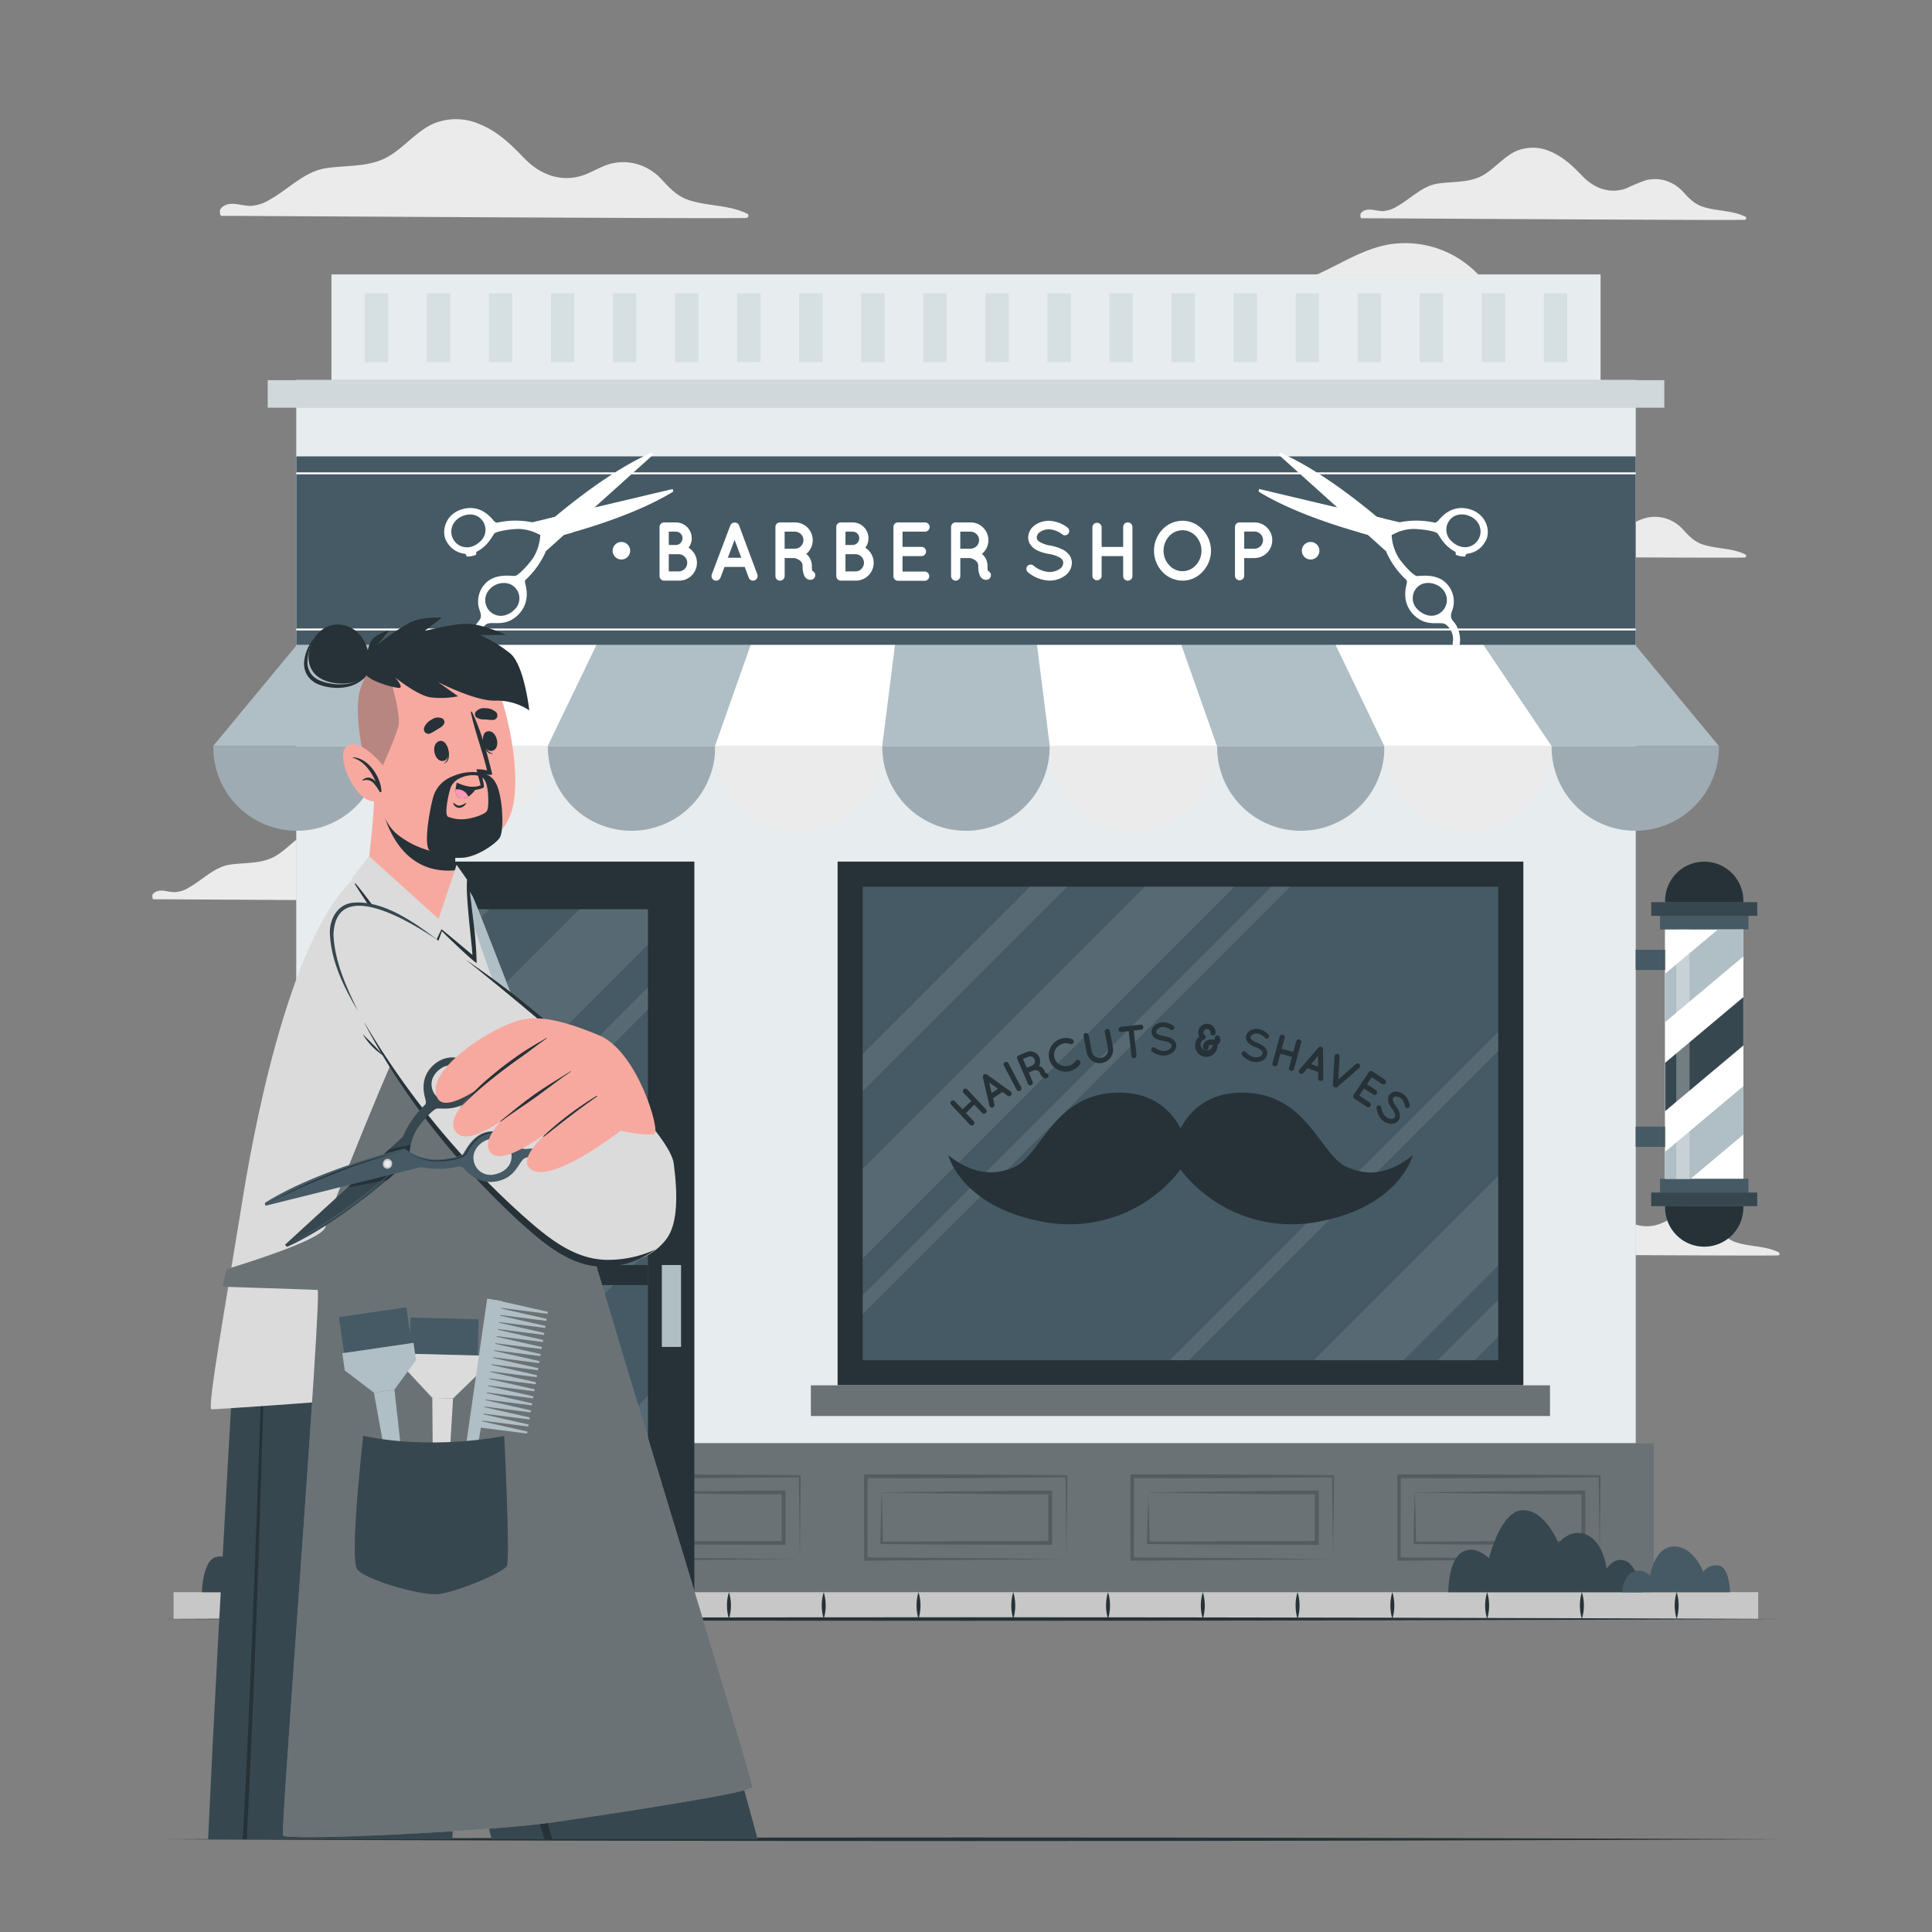 <svg xmlns="http://www.w3.org/2000/svg" viewBox="0 0 500 500"><rect x="0" y="0" width="500" height="500" fill="#808080" stroke="none"/><g id="freepik--background-complete--inject-55"><path d="M57.33,55.86c7.19,0,128.17.79,135.77.55.55,0,.84-.82.3-1.09-4.79-2.37-10.23-1.89-15.21-3.57-2.93-1-4.73-2.91-6.76-5.1a14,14,0,0,0-6.3-4.11,13.27,13.27,0,0,0-6.85-.22c-2.46.59-4.59,2-6.93,2.88-5.81,2.19-11.46.11-15.61-4.19-3.42-3.55-6.79-6.89-11.44-8.8A15.21,15.21,0,0,0,112.18,32c-4.44,2-7.48,6.05-11.65,8.49-4.94,2.88-10.85,2.2-16.31,3.07s-9.65,5.47-14.43,8.12a10.26,10.26,0,0,1-5.22,1.61,31.19,31.19,0,0,1-3.18-.45c-1.64-.2-3.21-.15-4.32,1.22C56.8,54.44,56.86,55.86,57.33,55.86Z" style="fill:#ebebeb"></path><path d="M361,324.49c5.25,0,93.58.59,99.13.41a.43.43,0,0,0,.21-.8c-3.5-1.73-7.47-1.38-11.1-2.61-2.14-.72-3.46-2.12-4.94-3.72a10.2,10.2,0,0,0-4.6-3,9.64,9.64,0,0,0-5-.16c-1.79.43-3.35,1.46-5.06,2.1-4.24,1.6-8.37.08-11.39-3.06-2.5-2.59-5-5-8.36-6.42a11.05,11.05,0,0,0-8.84-.12c-3.24,1.46-5.47,4.42-8.51,6.19-3.61,2.11-7.92,1.61-11.91,2.25s-7,4-10.53,5.92a7.45,7.45,0,0,1-3.81,1.18,22.33,22.33,0,0,1-2.32-.33c-1.21-.14-2.35-.11-3.16.89C360.62,323.46,360.66,324.49,361,324.49Z" style="fill:#ebebeb"></path><path d="M39.74,232.73c5.25,0,93.58.58,99.13.41.4,0,.61-.6.22-.8-3.5-1.73-7.47-1.39-11.11-2.61-2.14-.72-3.45-2.12-4.94-3.72a10.24,10.24,0,0,0-4.59-3,9.79,9.79,0,0,0-5-.15,42.82,42.82,0,0,0-5.06,2.1c-4.24,1.6-8.36.08-11.39-3.06-2.5-2.59-5-5-8.35-6.43a11.12,11.12,0,0,0-8.85-.12c-3.24,1.47-5.47,4.42-8.51,6.2-3.61,2.11-7.92,1.61-11.9,2.24s-7.05,4-10.54,5.93A7.55,7.55,0,0,1,45,230.89a22.72,22.72,0,0,1-2.32-.33c-1.2-.15-2.35-.12-3.16.89C39.36,231.69,39.4,232.73,39.74,232.73Z" style="fill:#ebebeb"></path><path d="M352.38,56.48c5.25,0,93.57.58,99.13.41.4,0,.61-.6.21-.8-3.5-1.73-7.47-1.39-11.1-2.61-2.14-.72-3.46-2.12-4.94-3.72a10.22,10.22,0,0,0-4.6-3,9.74,9.74,0,0,0-5-.15A42.82,42.82,0,0,0,421,48.7c-4.24,1.6-8.37.08-11.4-3.06-2.49-2.59-4.95-5-8.35-6.43a11.12,11.12,0,0,0-8.85-.12c-3.24,1.47-5.46,4.42-8.5,6.2C380.31,47.4,376,46.9,372,47.53s-7,4-10.54,5.93a7.49,7.49,0,0,1-3.81,1.18,23.13,23.13,0,0,1-2.32-.33c-1.2-.15-2.34-.12-3.15.89C352,55.44,352,56.48,352.38,56.48Z" style="fill:#ebebeb"></path><path d="M352.38,143.89c5.25,0,93.58.58,99.13.4a.43.43,0,0,0,.21-.79c-3.5-1.73-7.47-1.39-11.1-2.61-2.14-.72-3.46-2.12-4.94-3.73a10.28,10.28,0,0,0-4.6-3,9.74,9.74,0,0,0-5-.15c-1.79.42-3.35,1.45-5.06,2.1-4.24,1.6-8.37.08-11.4-3.06-2.49-2.59-4.95-5-8.35-6.43a11.08,11.08,0,0,0-8.85-.12c-3.24,1.47-5.46,4.42-8.5,6.2-3.61,2.1-7.92,1.61-11.91,2.24s-7,4-10.54,5.93a7.49,7.49,0,0,1-3.81,1.18c-.78,0-1.54-.24-2.32-.33-1.2-.15-2.34-.12-3.15.89C352,142.85,352,143.89,352.38,143.89Z" style="fill:#ebebeb"></path><path d="M274.66,84.55c.1.29,139.22,0,137.46,0-.8,0,1.22-1.2.43-1.59-4.52-2.25-9.48-2.31-14.41-2.76a22.21,22.21,0,0,1-8.42-2c-2.62-1.38-4.26-3.76-6.12-6a26.12,26.12,0,0,0-23.75-9c-9.9,1.55-17.69,9.08-27.6,10.47-5.95.83-11.58-1.47-17.4-2.28a21.24,21.24,0,0,0-13.06,2.38c-3.14,1.56-6,2.87-9.59,3.11-2.72.2-5.46-.12-8.19-.14A18.36,18.36,0,0,0,272,81.55C271.52,81.94,270.12,84.55,274.66,84.55Z" style="fill:#ebebeb"></path></g><g id="freepik--Line--inject-55"><path d="M40.16,476c134.44-.61,285.24-.62,419.68,0-134.44.62-285.24.61-419.68,0Z" style="fill:#263238"></path></g><g id="freepik--Floor--inject-55"><rect x="44.92" y="412.05" width="410.1" height="6.9" style="fill:#c7c7c7"></rect><path d="M66,412.05a11.84,11.84,0,0,1,0,6.9,11.76,11.76,0,0,1,0-6.9Z" style="fill:#263238"></path><path d="M90.54,412.05a11.76,11.76,0,0,1,0,6.9,11.84,11.84,0,0,1,0-6.9Z" style="fill:#263238"></path><path d="M115.07,412.05a11.76,11.76,0,0,1,0,6.9,11.84,11.84,0,0,1,0-6.9Z" style="fill:#263238"></path><path d="M139.6,412.05a11.84,11.84,0,0,1,0,6.9,11.76,11.76,0,0,1,0-6.9Z" style="fill:#263238"></path><path d="M164.12,412.05a11.76,11.76,0,0,1,0,6.9,11.92,11.92,0,0,1,0-6.9Z" style="fill:#263238"></path><path d="M188.65,412.05a11.76,11.76,0,0,1,0,6.9,11.84,11.84,0,0,1,0-6.9Z" style="fill:#263238"></path><path d="M213.18,412.05a11.84,11.84,0,0,1,0,6.9,11.76,11.76,0,0,1,0-6.9Z" style="fill:#263238"></path><path d="M237.71,412.05a11.84,11.84,0,0,1,0,6.9,11.76,11.76,0,0,1,0-6.9Z" style="fill:#263238"></path><path d="M262.23,412.05a11.76,11.76,0,0,1,0,6.9,11.84,11.84,0,0,1,0-6.9Z" style="fill:#263238"></path><path d="M286.76,412.05a11.84,11.84,0,0,1,0,6.9,11.76,11.76,0,0,1,0-6.9Z" style="fill:#263238"></path><path d="M311.29,412.05a11.84,11.84,0,0,1,0,6.9,11.76,11.76,0,0,1,0-6.9Z" style="fill:#263238"></path><path d="M335.81,412.05a11.76,11.76,0,0,1,0,6.9,11.84,11.84,0,0,1,0-6.9Z" style="fill:#263238"></path><path d="M360.34,412.05a11.84,11.84,0,0,1,0,6.9,11.84,11.84,0,0,1,0-6.9Z" style="fill:#263238"></path><path d="M384.87,412.05a11.84,11.84,0,0,1,0,6.9,11.76,11.76,0,0,1,0-6.9Z" style="fill:#263238"></path><path d="M409.39,412.05a11.76,11.76,0,0,1,0,6.9,11.84,11.84,0,0,1,0-6.9Z" style="fill:#263238"></path><path d="M433.92,412.05a11.84,11.84,0,0,1,0,6.9,11.84,11.84,0,0,1,0-6.9Z" style="fill:#263238"></path><path d="M40.16,419c134.44-.61,285.24-.61,419.68,0-134.44.62-285.24.61-419.68,0Z" style="fill:#263238"></path></g><g id="freepik--Barbershop--inject-55"><rect x="76.69" y="98.34" width="346.62" height="313.72" style="fill:#B0BEC5"></rect><rect x="76.69" y="98.34" width="346.62" height="313.72" style="fill:#fff;opacity:0.7"></rect><rect x="71.96" y="373.48" width="356.08" height="38.58" style="fill:#B0BEC5"></rect><rect x="71.96" y="373.48" width="356.08" height="38.58" style="opacity:0.4"></rect><path d="M414,403.47c-12.95.14-39,.37-51.95.43h-.42v-.43l0-21.41v-.48H362q26-.07,51.95.22h.26v.26L414,403.47Zm0,0-.26-21.41.26.26c-17.32.17-34.63.27-51.95.21l.48-.47-.05,21.41-.43-.42c12.95.06,39,.29,51.95.42Z" style="opacity:0.2"></path><path d="M366.18,386.23c12.39-.17,31.36-.48,43.61-.47h.47v.47l0,13.07v.5h-.5l-21.8-.06c-5.43,0-16.38-.07-21.81-.13h-.32v-.31c0-3.83.24-9.2.31-13.07Zm0,0c.14,3.83.24,9.32.32,13.07l-.32-.32c5.44-.05,16.37-.11,21.81-.13l21.8-.05-.5.5,0-13.07.47.48-10.82,0c-6.91-.05-25.64-.32-32.79-.43Z" style="opacity:0.2"></path><path d="M345,403.47c-13,.14-39,.37-52,.43h-.43v-.43l0-21.41v-.48H293q26-.07,52,.22h.26v.26L345,403.47Zm0,0-.26-21.41.26.26c-17.32.17-34.63.27-52,.21l.48-.47-.05,21.41-.43-.42c12.94.06,39,.29,52,.42Z" style="opacity:0.2"></path><path d="M297.19,386.23c12.39-.17,31.35-.48,43.61-.47h.47v.47l0,13.07v.5h-.5L319,399.74c-5.43,0-16.37-.07-21.8-.13h-.32v-.31c0-3.83.25-9.2.32-13.07Zm0,0c.14,3.83.24,9.32.32,13.07l-.32-.32c5.44-.05,16.37-.11,21.8-.13l21.81-.05-.5.5,0-13.07.47.48-10.82,0c-6.91-.05-25.64-.32-32.79-.43Z" style="opacity:0.2"></path><path d="M276,403.47c-12.94.14-39,.37-51.94.43h-.43v-.43l0-21.41v-.48H224q26-.07,51.94.22h.27v.26L276,403.47Zm0,0-.25-21.41.25.26c-17.31.17-34.63.27-51.94.21l.47-.47-.05,21.41-.42-.42c12.94.06,39,.29,51.94.42Z" style="opacity:0.2"></path><path d="M228.2,386.23c12.39-.17,31.35-.48,43.6-.47h.47v.47l0,13.07v.5h-.5l-21.8-.06c-5.43,0-16.37-.07-21.8-.13h-.32v-.31c0-3.83.24-9.2.32-13.07Zm0,0c.14,3.83.23,9.32.31,13.07l-.31-.32c5.44-.05,16.36-.11,21.8-.13l21.8-.05-.5.5,0-13.07.47.48-10.82,0c-6.9-.05-25.64-.32-32.78-.43Z" style="opacity:0.2"></path><path d="M207,403.47c-12.95.14-39,.37-51.95.43h-.42v-.43l-.05-21.41v-.48H155q26-.07,51.95.22h.26v.26L207,403.47Zm0,0-.26-21.41.26.26c-17.31.17-34.63.27-51.95.21l.48-.47,0,21.41-.43-.42c12.95.06,39,.29,51.95.42Z" style="opacity:0.2"></path><path d="M159.2,386.23c12.39-.17,31.36-.48,43.61-.47h.47v.47l0,13.07v.5h-.5l-21.8-.06c-5.43,0-16.38-.07-21.81-.13h-.32v-.31c0-3.83.24-9.2.31-13.07Zm0,0c.14,3.83.24,9.32.32,13.07l-.32-.32c5.44-.05,16.37-.11,21.81-.13l21.8-.05-.5.5,0-13.07.47.48-10.82,0c-6.91-.05-25.64-.32-32.79-.43Z" style="opacity:0.2"></path><path d="M138,403.47c-13,.14-39,.37-51.95.43h-.43v-.43l0-21.41v-.48H86q26-.07,52,.22h.26v.26L138,403.47Zm0,0-.26-21.41.26.26c-17.32.17-34.63.27-51.95.21l.48-.47,0,21.41-.43-.42c12.94.06,39,.29,52,.42Z" style="opacity:0.2"></path><path d="M90.21,386.23c12.39-.17,31.35-.48,43.61-.47h.47v.47l0,13.07v.5h-.5L112,399.74c-5.43,0-16.37-.07-21.8-.13h-.32v-.31c0-3.83.24-9.2.31-13.07Zm0,0c.14,3.83.24,9.32.32,13.07l-.32-.32c5.44-.05,16.37-.11,21.8-.13l21.81-.05-.5.5,0-13.07.47.48-10.82,0c-6.91-.05-25.64-.32-32.79-.43Z" style="opacity:0.2"></path><rect x="69.29" y="98.39" width="361.42" height="7.11" style="fill:#B0BEC5"></rect><rect x="69.29" y="98.39" width="361.42" height="7.11" style="fill:#fff;opacity:0.4"></rect><rect x="85.78" y="71.02" width="328.44" height="27.32" style="fill:#B0BEC5"></rect><rect x="85.78" y="71.02" width="328.44" height="27.32" style="fill:#fff;opacity:0.7"></rect><g style="opacity:0.3"><rect x="94.41" y="75.9" width="6.04" height="17.84" style="fill:#B0BEC5"></rect><rect x="110.47" y="75.9" width="6.04" height="17.84" style="fill:#B0BEC5"></rect><rect x="126.53" y="75.9" width="6.04" height="17.84" style="fill:#B0BEC5"></rect><rect x="142.59" y="75.9" width="6.04" height="17.84" style="fill:#B0BEC5"></rect><rect x="158.65" y="75.9" width="6.04" height="17.84" style="fill:#B0BEC5"></rect><rect x="174.71" y="75.9" width="6.04" height="17.84" style="fill:#B0BEC5"></rect><rect x="190.77" y="75.9" width="6.04" height="17.84" style="fill:#B0BEC5"></rect><rect x="206.83" y="75.9" width="6.04" height="17.84" style="fill:#B0BEC5"></rect><rect x="222.89" y="75.9" width="6.04" height="17.84" style="fill:#B0BEC5"></rect><rect x="238.95" y="75.9" width="6.04" height="17.84" style="fill:#B0BEC5"></rect><rect x="255.01" y="75.9" width="6.04" height="17.84" style="fill:#B0BEC5"></rect><rect x="271.07" y="75.9" width="6.04" height="17.84" style="fill:#B0BEC5"></rect><rect x="287.13" y="75.9" width="6.04" height="17.84" style="fill:#B0BEC5"></rect><rect x="303.19" y="75.9" width="6.04" height="17.84" style="fill:#B0BEC5"></rect><rect x="319.25" y="75.9" width="6.04" height="17.84" style="fill:#B0BEC5"></rect><rect x="335.31" y="75.9" width="6.04" height="17.84" style="fill:#B0BEC5"></rect><rect x="351.37" y="75.9" width="6.04" height="17.84" style="fill:#B0BEC5"></rect><rect x="367.43" y="75.9" width="6.04" height="17.84" style="fill:#B0BEC5"></rect><rect x="383.49" y="75.9" width="6.04" height="17.84" style="fill:#B0BEC5"></rect><rect x="399.55" y="75.9" width="6.04" height="17.84" style="fill:#B0BEC5"></rect></g><rect x="98.86" y="222.98" width="80.84" height="189.01" style="fill:#263238"></rect><rect x="110.89" y="235.31" width="56.79" height="155.81" style="fill:#455a64"></rect><g style="opacity:0.1"><polygon points="167.69 361.23 167.69 388.11 164.68 391.12 137.77 391.12 167.69 361.23" style="fill:#fff"></polygon><polygon points="167.69 235.31 167.69 244.48 110.89 301.28 110.89 274.39 149.96 235.31 167.69 235.31" style="fill:#fff"></polygon><polygon points="167.69 255.56 167.69 261.24 110.89 318.04 110.89 312.36 167.69 255.56" style="fill:#fff"></polygon><polygon points="167.69 317.96 167.69 323.64 110.89 380.44 110.89 374.76 167.69 317.96" style="fill:#fff"></polygon><polygon points="126.64 235.31 110.89 251.07 110.89 239.93 115.5 235.31 126.64 235.31" style="fill:#fff"></polygon></g><rect x="171.28" y="327.39" width="4.98" height="21.19" style="fill:#B0BEC5"></rect><rect x="110.89" y="327.39" width="56.8" height="5.19" style="fill:#263238"></rect><rect x="216.77" y="222.98" width="177.47" height="135.55" style="fill:#263238"></rect><rect x="223.26" y="229.47" width="164.47" height="122.56" style="fill:#455a64"></rect><g style="opacity:0.1"><polygon points="387.73 304.34 387.73 327.52 363.23 352.03 340.04 352.03 387.73 304.34" style="fill:#fff"></polygon><polygon points="319.48 229.48 223.27 325.68 223.27 302.49 296.3 229.48 319.48 229.48" style="fill:#fff"></polygon><polygon points="333.93 229.48 223.27 340.11 223.27 335.22 329.04 229.48 333.93 229.48" style="fill:#fff"></polygon><polygon points="387.73 267.05 387.73 271.94 307.64 352.03 302.75 352.03 387.73 267.05" style="fill:#fff"></polygon><polygon points="387.73 336.37 387.73 345.96 381.66 352.03 372.07 352.03 387.73 336.37" style="fill:#fff"></polygon><polygon points="276.19 229.48 223.27 282.4 223.27 272.8 266.6 229.48 276.19 229.48" style="fill:#fff"></polygon></g><rect x="209.86" y="358.53" width="191.27" height="7.93" style="fill:#B0BEC5"></rect><g style="opacity:0.4"><rect x="209.86" y="358.53" width="191.27" height="7.93"></rect></g><path d="M365.61,299s-3.28,13.13-24.09,17.12a36.28,36.28,0,0,1-36-13.45,36.28,36.28,0,0,1-36,13.45c-20.81-4-24.1-17.12-24.1-17.12,4.87,3.76,10.41,6,17.16,3s10-18.24,25.53-19.17c9.63-.58,14.81,4.19,17.43,9.21,2.62-5,7.79-9.79,17.43-9.21,15.55.93,18.77,16.11,25.53,19.17S360.75,302.8,365.61,299Z" style="fill:#263238"></path><path d="M251,291.08l-4.84-5.17a.64.64,0,0,1,0-.93.66.66,0,0,1,.94,0l2,2.1,2.27-2.13-2-2.1a.64.64,0,0,1,0-.93.66.66,0,0,1,.94,0l4.84,5.17a.67.67,0,0,1-1,.91l-2-2.1L250,288.06l2,2.11a.67.67,0,0,1-1,.91Z" style="fill:#263238"></path><path d="M259.42,282.6,257,284.22l.37,1.63a.65.65,0,0,1-.28.69.67.67,0,0,1-.21.1.68.68,0,0,1-.81-.5l-1.71-7.36a.65.65,0,0,1,.3-.7.66.66,0,0,1,.76,0l6.13,4.41a.68.68,0,0,1,.14.94.53.53,0,0,1-.17.16.67.67,0,0,1-.74,0Zm-1.14-.82L256,280.17l.62,2.69Z" style="fill:#263238"></path><path d="M259.8,275.77a.65.65,0,0,1,.28-.89.67.67,0,0,1,.9.27l3.3,6.26a.66.66,0,0,1-.28.89.64.64,0,0,1-.89-.27Z" style="fill:#263238"></path><path d="M271.18,277.94a.68.68,0,0,1-.06.94.88.88,0,0,1-.23.13h0a.88.88,0,0,1-.48.06,1.13,1.13,0,0,1-.52-.24,3.25,3.25,0,0,1-.8-1.22,1,1,0,0,0-.33-.42,1.15,1.15,0,0,0-.47-.18,2.15,2.15,0,0,0-.73,0l-1.31.55,1,2.4a.66.66,0,0,1-.36.87.65.65,0,0,1-.86-.35L263.26,274a.65.65,0,0,1,.35-.86h0l2-.83a2.56,2.56,0,0,1,3.29,3.54,2,2,0,0,1,.56.25,2.27,2.27,0,0,1,.87,1,3.1,3.1,0,0,0,.32.63A.66.66,0,0,1,271.18,277.94Zm-3.44-3.78a1.24,1.24,0,0,0-1.63-.67l-1.36.58,1,2.28,1.36-.58A1.23,1.23,0,0,0,267.74,274.16Z" style="fill:#263238"></path><path d="M271.58,274.24a4.44,4.44,0,0,1,5.87-5.32.68.68,0,1,1-.48,1.28,3,3,0,0,0-2-.06,3.19,3.19,0,0,0-1.82,1.45,3,3,0,0,0-.23,2.25,2.91,2.91,0,0,0,1.45,1.74,3.19,3.19,0,0,0,2.32.2,3,3,0,0,0,1.65-1.19.74.74,0,0,1,1-.16.72.72,0,0,1,.16,1,4.51,4.51,0,0,1-2.38,1.7A4.38,4.38,0,0,1,271.58,274.24Z" style="fill:#263238"></path><path d="M285.3,275.08a3.47,3.47,0,0,1-4.07-2.75l-.81-4.19a.65.65,0,0,1,.52-.77.67.67,0,0,1,.79.52l.81,4.19a2.13,2.13,0,1,0,4.19-.82l-.81-4.19a.67.67,0,0,1,.53-.78.66.66,0,0,1,.78.53L288,271A3.47,3.47,0,0,1,285.3,275.08Z" style="fill:#263238"></path><path d="M295.32,266.51l-1.9.21.7,6.37a.66.66,0,1,1-1.31.15l-.7-6.38-1.89.21a.67.67,0,0,1-.73-.59.66.66,0,0,1,.59-.73l5.09-.56a.65.65,0,0,1,.73.58A.67.67,0,0,1,295.32,266.51Z" style="fill:#263238"></path><path d="M298.06,271.28a.63.63,0,0,1,.87-.12,4,4,0,0,0,2.33.84,2.62,2.62,0,0,0,1.48-.51,1.08,1.08,0,0,0,.48-.88.78.78,0,0,0-.12-.38,1.19,1.19,0,0,0-.38-.35,5,5,0,0,0-1.66-.5h0a6.56,6.56,0,0,1-1.57-.41,2.55,2.55,0,0,1-1.15-.89,1.93,1.93,0,0,1-.32-1,2.21,2.21,0,0,1,.89-1.78,3.55,3.55,0,0,1,2.05-.72,4.66,4.66,0,0,1,2.65.85.62.62,0,0,1,.21.85.62.62,0,0,1-.85.21,3.51,3.51,0,0,0-2-.69,2.33,2.33,0,0,0-1.33.46,1,1,0,0,0-.42.78.58.58,0,0,0,.09.33,1.31,1.31,0,0,0,.34.3,4.33,4.33,0,0,0,1.52.47h0a7.23,7.23,0,0,1,1.68.44,2.87,2.87,0,0,1,1.24.95,2,2,0,0,1,.33,1,2.34,2.34,0,0,1-1,1.9,3.76,3.76,0,0,1-2.19.77,5.17,5.17,0,0,1-3.12-1.08A.64.64,0,0,1,298.06,271.28Z" style="fill:#263238"></path><path d="M315.81,269.2a1.45,1.45,0,0,1-.59,1.12l-.14.06a2.8,2.8,0,0,1,0,.29,2.89,2.89,0,1,1-5.76-.38,2.81,2.81,0,0,1,1.07-2.05,2.19,2.19,0,0,1-.26-1.19,2.23,2.23,0,0,1,4.46.29.66.66,0,0,1-.71.62.67.67,0,0,1-.62-.71.9.9,0,0,0-1.8-.11.87.87,0,0,0,.34.75.68.68,0,0,1,.12.9h0a.06.06,0,0,0,0,0l-.14.12,0,0,0,0-.06,0a1.61,1.61,0,0,0-1,1.35,1.56,1.56,0,0,0,3.11.2v-.07c-.62,0-.86.1-.92.17a.34.34,0,0,0-.12.26,1.09,1.09,0,0,0,0,.13.69.69,0,0,1-.51.8H312a.66.66,0,0,1-.61-.52,1.74,1.74,0,0,1,.54-1.69,2.6,2.6,0,0,1,1.9-.49l.4,0h.18l0,0v-.08a1.05,1.05,0,0,0,0-.18.66.66,0,1,1,1.3-.21A1.51,1.51,0,0,1,315.81,269.2Z" style="fill:#263238"></path><path d="M321.56,272.2a.63.63,0,0,1,.88.07,3.9,3.9,0,0,0,2.09,1.32,2.7,2.7,0,0,0,1.56-.17,1.09,1.09,0,0,0,.66-.76.67.67,0,0,0,0-.4,1.1,1.1,0,0,0-.29-.42,4.74,4.74,0,0,0-1.52-.84h0a6.27,6.27,0,0,1-1.44-.73,2.62,2.62,0,0,1-.94-1.12,1.84,1.84,0,0,1-.09-1,2.19,2.19,0,0,1,1.25-1.55,3.56,3.56,0,0,1,2.16-.26,4.65,4.65,0,0,1,2.4,1.41.61.61,0,0,1,0,.86.6.6,0,0,1-.87,0,3.5,3.5,0,0,0-1.77-1.1,2.31,2.31,0,0,0-1.39.17,1,1,0,0,0-.59.66.58.58,0,0,0,0,.35,1.18,1.18,0,0,0,.26.36,4.29,4.29,0,0,0,1.38.79h0a7.41,7.41,0,0,1,1.54.79,2.79,2.79,0,0,1,1,1.19,1.89,1.89,0,0,1,.1,1.06,2.3,2.3,0,0,1-1.34,1.64,3.61,3.61,0,0,1-2.3.28,5.19,5.19,0,0,1-2.82-1.72A.65.65,0,0,1,321.56,272.2Z" style="fill:#263238"></path><path d="M329.32,275.13l1.85-6.83a.67.67,0,1,1,1.29.35l-.75,2.78,3,.81.75-2.78a.65.65,0,0,1,.81-.46.67.67,0,0,1,.48.81l-1.86,6.83a.67.67,0,0,1-.82.47.66.66,0,0,1-.46-.82l.75-2.77-3-.82-.75,2.78a.66.66,0,0,1-.82.46A.65.65,0,0,1,329.32,275.13Z" style="fill:#263238"></path><path d="M341.12,277.44l-2.74-1-1.09,1.26a.67.67,0,0,1-.73.18.64.64,0,0,1-.2-.11.68.68,0,0,1-.07-.95l4.92-5.72a.67.67,0,0,1,.74-.17.66.66,0,0,1,.45.61l.06,7.55a.68.68,0,0,1-.67.67.66.66,0,0,1-.66-.65Zm0-1.41,0-2.76-1.8,2.09Z" style="fill:#263238"></path><path d="M345,281.17a.16.16,0,0,0-.05-.09s0,0,0,0a.37.37,0,0,1,0-.09v0a.41.41,0,0,0,0-.11l.43-7.59a.66.66,0,0,1,1.31.08l-.33,6,4.54-4a.66.66,0,0,1,.88,1l-5.74,5a.2.2,0,0,1-.09.06s0,0,0,0-.07,0-.09,0l0,0-.1,0h0l-.12,0h0a.16.16,0,0,0-.1,0l0,0-.11,0a.24.24,0,0,1-.11-.06h0l-.07-.07h0s0-.07-.07-.11Z" style="fill:#263238"></path><path d="M350.33,283.36l3.92-5.89a.66.66,0,0,1,.92-.19h0l3.24,2.16a.65.65,0,0,1,.18.91.68.68,0,0,1-.92.2L355,278.76l-1.22,1.83,2.33,1.55a.68.68,0,0,1,.19.92.68.68,0,0,1-.93.19L353,281.7l-1.23,1.84,2.71,1.8a.69.69,0,0,1,.18.93.67.67,0,0,1-.92.18l-3.24-2.15s0,0,0,0h0A.66.66,0,0,1,350.33,283.36Z" style="fill:#263238"></path><path d="M356.78,286.07a.61.61,0,0,1,.69.54,4,4,0,0,0,1,2.24,2.5,2.5,0,0,0,1.4.71,1.07,1.07,0,0,0,1-.27.69.69,0,0,0,.18-.35,1.11,1.11,0,0,0,0-.51,4.7,4.7,0,0,0-.81-1.54v0a6.49,6.49,0,0,1-.81-1.4,2.58,2.58,0,0,1-.16-1.45,1.83,1.83,0,0,1,.47-.9,2.22,2.22,0,0,1,1.91-.62,3.59,3.59,0,0,1,1.94,1,4.66,4.66,0,0,1,1.24,2.5.62.62,0,0,1-1.21.28,3.45,3.45,0,0,0-.87-1.89,2.32,2.32,0,0,0-1.26-.63.93.93,0,0,0-.85.24.54.54,0,0,0-.17.3,1.19,1.19,0,0,0,0,.45,4.13,4.13,0,0,0,.73,1.41v0a6.83,6.83,0,0,1,.86,1.5,2.89,2.89,0,0,1,.19,1.55,1.92,1.92,0,0,1-.5.94,2.29,2.29,0,0,1-2,.64,3.73,3.73,0,0,1-2.09-1,5.14,5.14,0,0,1-1.4-3A.63.63,0,0,1,356.78,286.07Z" style="fill:#263238"></path><rect x="76.69" y="118.11" width="346.62" height="48.83" style="fill:#455a64"></rect><rect x="76.69" y="162.66" width="346.62" height="0.5" style="fill:#fff"></rect><rect x="76.69" y="122.25" width="346.62" height="0.5" style="fill:#fff"></rect><path d="M170.69,149.09v-12.7a1.18,1.18,0,0,1,1.18-1.19h3.06a4.09,4.09,0,0,1,4.09,4.09,4,4,0,0,1-.82,2.46,4.61,4.61,0,0,1-2.43,8.52H172s0,0,0,0,0,0-.06,0A1.19,1.19,0,0,1,170.69,149.09Zm2.39-8.05h1.85a1.74,1.74,0,0,0,1.7-1.75,1.69,1.69,0,0,0-1.7-1.7h-1.85Zm0,6.84h2.69a2.23,2.23,0,0,0,0-4.45h-2.69Z" style="fill:#fff"></path><path d="M192.73,146.72H187.5l-1.05,2.8a1.21,1.21,0,0,1-1.12.75,1.35,1.35,0,0,1-.41-.06,1.23,1.23,0,0,1-.71-1.55L189,136a1.2,1.2,0,0,1,1.14-.76,1.18,1.18,0,0,1,1.14.76L196,148.66a1.23,1.23,0,0,1-.71,1.55,1.27,1.27,0,0,1-.41.06,1.16,1.16,0,0,1-1.1-.75Zm-.88-2.37-1.74-4.63-1.75,4.63Z" style="fill:#fff"></path><path d="M210.93,148.48a1.19,1.19,0,0,1-.75,1.51,2,2,0,0,1-.48.07h0a1.64,1.64,0,0,1-.84-.24,2.17,2.17,0,0,1-.69-.75,5.84,5.84,0,0,1-.45-2.59,1.68,1.68,0,0,0-.26-.92,1.93,1.93,0,0,0-.64-.63,3.92,3.92,0,0,0-1.21-.51h-2.54v4.67a1.2,1.2,0,0,1-1.2,1.18,1.18,1.18,0,0,1-1.19-1.18v-12.7a1.17,1.17,0,0,1,1.19-1.19h3.85a4.6,4.6,0,0,1,2.93,8.16,3.2,3.2,0,0,1,.75.8,4.06,4.06,0,0,1,.71,2.32,5.57,5.57,0,0,0,.09,1.27A1.18,1.18,0,0,1,210.93,148.48Zm-3-8.65a2.22,2.22,0,0,0-2.22-2.24h-2.65V142h2.65A2.21,2.21,0,0,0,207.92,139.83Z" style="fill:#fff"></path><path d="M216.43,149.09v-12.7a1.18,1.18,0,0,1,1.18-1.19h3.06a4.09,4.09,0,0,1,4.09,4.09,4,4,0,0,1-.82,2.46,4.61,4.61,0,0,1-2.43,8.52H217.7a0,0,0,0,1,0,0c-.05,0-.05,0-.07,0A1.19,1.19,0,0,1,216.43,149.09Zm2.38-8.05h1.86a1.74,1.74,0,0,0,1.7-1.75,1.69,1.69,0,0,0-1.7-1.7h-1.86Zm0,6.84h2.7a2.23,2.23,0,0,0,0-4.45h-2.7Z" style="fill:#fff"></path><path d="M231.22,149.09v-12.7a1.17,1.17,0,0,1,1.18-1.19h7a1.2,1.2,0,0,1,1.19,1.19,1.21,1.21,0,0,1-1.19,1.2h-5.83v3.94h5a1.2,1.2,0,0,1,0,2.39h-5v4h5.83a1.2,1.2,0,0,1,0,2.39h-7s0,0,0,0l0,0A1.18,1.18,0,0,1,231.22,149.09Z" style="fill:#fff"></path><path d="M256.39,148.48a1.19,1.19,0,0,1-.75,1.51,2,2,0,0,1-.48.07h0a1.62,1.62,0,0,1-.84-.24,2.17,2.17,0,0,1-.69-.75,5.84,5.84,0,0,1-.45-2.59,1.68,1.68,0,0,0-.26-.92,1.93,1.93,0,0,0-.64-.63,3.92,3.92,0,0,0-1.21-.51h-2.54v4.67a1.2,1.2,0,0,1-1.2,1.18,1.18,1.18,0,0,1-1.19-1.18v-12.7a1.17,1.17,0,0,1,1.19-1.19h3.85a4.6,4.6,0,0,1,2.93,8.16,3.2,3.2,0,0,1,.75.8,4.06,4.06,0,0,1,.71,2.32,5.57,5.57,0,0,0,.09,1.27A1.18,1.18,0,0,1,256.39,148.48Zm-3-8.65a2.22,2.22,0,0,0-2.22-2.24h-2.65V142h2.65A2.21,2.21,0,0,0,253.38,139.83Z" style="fill:#fff"></path><path d="M265.87,146.52a1.14,1.14,0,0,1,1.58-.15,7,7,0,0,0,4.11,1.66,4.69,4.69,0,0,0,2.69-.79,2,2,0,0,0,.92-1.55A1.21,1.21,0,0,0,275,145a2.05,2.05,0,0,0-.64-.65,8.72,8.72,0,0,0-2.95-1h-.05a11.44,11.44,0,0,1-2.78-.84,4.75,4.75,0,0,1-2-1.68,3.33,3.33,0,0,1-.49-1.76,4,4,0,0,1,1.72-3.15,6.36,6.36,0,0,1,3.72-1.14,8.46,8.46,0,0,1,4.7,1.72,1.12,1.12,0,0,1,.3,1.53,1.08,1.08,0,0,1-1.53.32,6.25,6.25,0,0,0-3.47-1.37,4.13,4.13,0,0,0-2.41.73,1.7,1.7,0,0,0-.81,1.36,1,1,0,0,0,.15.6,2.07,2.07,0,0,0,.58.56,7.48,7.48,0,0,0,2.69.94h0a12.79,12.79,0,0,1,3,.91,5.07,5.07,0,0,1,2.16,1.79,3.49,3.49,0,0,1,.51,1.83,4.15,4.15,0,0,1-1.85,3.33,6.68,6.68,0,0,1-4,1.23,9.23,9.23,0,0,1-5.51-2.15A1.16,1.16,0,0,1,265.87,146.52Z" style="fill:#fff"></path><path d="M282.71,149.09v-12.7a1.2,1.2,0,0,1,2.39,0v5.16h5.58v-5.16a1.17,1.17,0,0,1,1.18-1.19,1.19,1.19,0,0,1,1.21,1.19v12.7a1.19,1.19,0,0,1-1.21,1.18,1.17,1.17,0,0,1-1.18-1.18v-5.17H285.1v5.17a1.2,1.2,0,0,1-2.39,0Z" style="fill:#fff"></path><path d="M311.22,137.07a7.9,7.9,0,0,1,0,10.9,7,7,0,0,1-5.14,2.3,7.28,7.28,0,0,1-5.28-2.3,8,8,0,0,1,0-10.9,7.2,7.2,0,0,1,5.28-2.3A7,7,0,0,1,311.22,137.07Zm-.28,5.45a5.61,5.61,0,0,0-1.46-3.77,4.66,4.66,0,0,0-6.89,0,5.51,5.51,0,0,0-1.46,3.77,5.41,5.41,0,0,0,1.46,3.75,4.6,4.6,0,0,0,6.89,0A5.5,5.5,0,0,0,310.94,142.52Z" style="fill:#fff"></path><path d="M324.69,144.42H322v4.67a1.2,1.2,0,0,1-2.39,0v-12.7a1.18,1.18,0,0,1,1.18-1.19h3.86a4.61,4.61,0,1,1,0,9.22ZM322,142h2.65a2.22,2.22,0,1,0,0-4.44H322Z" style="fill:#fff"></path><path d="M158.55,142.52a2.27,2.27,0,1,0,2.27-2.26A2.27,2.27,0,0,0,158.55,142.52Z" style="fill:#fff"></path><path d="M336.92,142.52a2.27,2.27,0,1,0,2.26-2.26A2.26,2.26,0,0,0,336.92,142.52Z" style="fill:#fff"></path><path d="M115.69,140.32a6,6,0,0,0,4.67,3c.38.22.28.64.47.7a5.34,5.34,0,0,0,2.32-.43c.2-.19,0-.7.19-.8,3-1.49,4.15-4.23,4.6-4.73s4-1.19,6.51-1.17a12.5,12.5,0,0,1,7,2.64s20.09-4.49,32.8-12.31l-.14-.67-36.37,8.62a21.78,21.78,0,0,0-8.87.05c-.35.07-.55.06-1-.36s-3.07-4.34-7.9-3.17S114,137.79,115.69,140.32Zm8.53-6.26a4,4,0,0,1,.06,6.07c-1.87,1.8-4.26,2-6,.61a4.08,4.08,0,0,1-.32-6C119.35,133.21,122.34,132.42,124.22,134.06Z" style="fill:#fff"></path><path d="M138.33,137.74l3.72-3.59,12.77-3-6.58,6.64c-4.06,1.16-6.77,1.76-6.77,1.76A10.53,10.53,0,0,0,138.33,137.74Z" style="fill:#fff"></path><path d="M173.46,127.32c-1.21.7-2.45,1.33-3.7,2s-2.52,1.21-3.8,1.77c-2.55,1.13-5.15,2.17-7.78,3.11s-5.29,1.81-8,2.54c-.67.18-1.34.38-2,.54l-2,.51c-.67.17-1.36.31-2,.45l-2.05.43c2.71-.67,5.42-1.33,8.09-2.14s5.33-1.65,8-2.6,5.23-2,7.79-3S171,128.6,173.46,127.32Z" style="fill:#fff"></path><path d="M138,144.35c-1.42,2.07-3.89,4.58-4.68,4.69s-5.22-.83-7.82,2.08a6.71,6.71,0,0,0-1.3,7c.72,2-.2,2.34-.94,3.43a7.78,7.78,0,0,0-1.09,5c.29,1.77,2.09,1.82,1.84-.29a4.77,4.77,0,0,1,1.66-4.55c1.3-1.26,4.82.89,8.34-2.51s2-7.67,1.89-8.3,0-.79.29-1a21.84,21.84,0,0,0,5.1-7.27l27.81-25-.47-.49c-13.67,6-28.81,19.92-28.81,19.92A12.53,12.53,0,0,1,138,144.35ZM133,151.79a4,4,0,0,1,.06,6.06c-1.88,1.81-4.26,2-6,.62a4.08,4.08,0,0,1-.31-6C128.07,150.93,131.07,150.15,133,151.79Z" style="fill:#fff"></path><path d="M144.66,136.72a1.06,1.06,0,1,0-.61-1.37A1.06,1.06,0,0,0,144.66,136.72Z" style="fill:#fff"></path><path d="M144.77,136.43a.75.75,0,0,0,1-.43.75.75,0,0,0-1.4-.54A.75.75,0,0,0,144.77,136.43Z" style="fill:#fff"></path><path d="M168.54,117.67c-1.25.68-2.49,1.39-3.71,2.11s-2.45,1.46-3.65,2.21c-2.42,1.5-4.81,3-7.14,4.67-1.18.79-2.33,1.63-3.49,2.45s-2.3,1.68-3.42,2.55l-1.69,1.3-1.66,1.35L143,135l-.81.69L140.51,137c2.09-1.92,4.24-3.8,6.49-5.55l.83-.67.85-.64,1.71-1.29c1.16-.82,2.31-1.67,3.49-2.47,2.35-1.61,4.74-3.16,7.18-4.62S166,118.93,168.54,117.67Z" style="fill:#fff"></path><path d="M124.72,158.36a6.8,6.8,0,0,1-.66-3.53,6,6,0,0,1,1.39-3.32,6,6,0,0,1,3.07-1.91,10.57,10.57,0,0,1,3.63-.28c.29,0,.61.06.87.05a2,2,0,0,0,.79-.28A8,8,0,0,0,135.2,148a24.24,24.24,0,0,0,2.38-2.68,12.07,12.07,0,0,0,1.75-3.11,10,10,0,0,0,.83-3.48,7.75,7.75,0,0,1-.18,1.8,14.35,14.35,0,0,1-.51,1.73,12.12,12.12,0,0,1-1.71,3.19,22,22,0,0,1-2.38,2.74,8.27,8.27,0,0,1-1.43,1.13,2.16,2.16,0,0,1-.9.32,8.81,8.81,0,0,1-.92-.05,10.52,10.52,0,0,0-3.54.25,5.85,5.85,0,0,0-4.4,5A7,7,0,0,0,124.72,158.36Z" style="fill:#fff"></path><path d="M380,131.69c-4.83-1.17-7.43,2.75-7.9,3.17s-.67.43-1,.36a21.78,21.78,0,0,0-8.87-.05l-36.37-8.62-.14.67c12.71,7.82,32.8,12.31,32.8,12.31a12.5,12.5,0,0,1,7-2.64c2.51,0,6,.58,6.51,1.17s1.65,3.24,4.6,4.73c.21.1,0,.61.19.8a5.34,5.34,0,0,0,2.32.43c.19-.06.09-.48.47-.7a6,6,0,0,0,4.67-3C386.05,137.79,384.8,132.84,380,131.69Zm2,3a4.08,4.08,0,0,1-.32,6c-1.71,1.43-4.1,1.19-6-.61a4,4,0,0,1,.06-6.07C377.66,132.42,380.65,133.21,382,134.7Z" style="fill:#fff"></path><path d="M361.67,137.74,358,134.15l-12.77-3,6.58,6.64c4.06,1.16,6.77,1.76,6.77,1.76A10.53,10.53,0,0,1,361.67,137.74Z" style="fill:#fff"></path><path d="M326.54,127.32c1.21.7,2.45,1.33,3.7,2s2.52,1.21,3.8,1.77c2.55,1.13,5.15,2.17,7.78,3.11s5.29,1.81,8,2.54c.67.18,1.34.38,2,.54l2,.51c.67.17,1.36.31,2,.45l2,.43c-2.71-.67-5.42-1.33-8.09-2.14s-5.33-1.65-7.95-2.6-5.23-2-7.79-3S329,128.6,326.54,127.32Z" style="fill:#fff"></path><path d="M360.16,137.08S345,123.14,331.35,117.16l-.47.49,27.81,25a21.84,21.84,0,0,0,5.1,7.27c.26.25.36.41.29,1s-1.64,4.9,1.89,8.3,7,1.25,8.34,2.51a4.77,4.77,0,0,1,1.66,4.55c-.25,2.11,1.55,2.06,1.84.29a7.78,7.78,0,0,0-1.09-5c-.74-1.09-1.66-1.44-.94-3.43a6.71,6.71,0,0,0-1.3-7c-2.6-2.91-7-2-7.82-2.08s-3.26-2.62-4.68-4.69A12.53,12.53,0,0,1,360.16,137.08Zm13.12,15.35a4.08,4.08,0,0,1-.31,6c-1.72,1.42-4.1,1.19-6-.62a4,4,0,0,1,.06-6.06C368.93,150.15,371.93,150.93,373.28,152.43Z" style="fill:#fff"></path><path d="M355.34,136.72a1.06,1.06,0,1,1,.61-1.37A1.06,1.06,0,0,1,355.34,136.72Z" style="fill:#fff"></path><path d="M355.23,136.43a.75.75,0,0,1-1-.43.75.75,0,1,1,1.4-.54A.75.75,0,0,1,355.23,136.43Z" style="fill:#fff"></path><path d="M331.46,117.67c1.25.68,2.49,1.39,3.71,2.11s2.45,1.46,3.65,2.21c2.42,1.5,4.81,3,7.14,4.67,1.18.79,2.33,1.63,3.49,2.45s2.3,1.68,3.42,2.55l1.69,1.3,1.66,1.35.83.66.81.69,1.63,1.38c-2.09-1.92-4.24-3.8-6.49-5.55l-.83-.67-.85-.64-1.71-1.29c-1.16-.82-2.31-1.67-3.49-2.47-2.35-1.61-4.74-3.16-7.18-4.62S334,118.93,331.46,117.67Z" style="fill:#fff"></path><path d="M375.28,158.36a6.8,6.8,0,0,0,.66-3.53,6.11,6.11,0,0,0-1.39-3.32,6,6,0,0,0-3.07-1.91,10.57,10.57,0,0,0-3.63-.28c-.29,0-.61.06-.87.05a2,2,0,0,1-.79-.28A8,8,0,0,1,364.8,148a24.24,24.24,0,0,1-2.38-2.68,12.07,12.07,0,0,1-1.75-3.11,10,10,0,0,1-.83-3.48,7.75,7.75,0,0,0,.18,1.8,14.35,14.35,0,0,0,.51,1.73,12.12,12.12,0,0,0,1.71,3.19,22,22,0,0,0,2.38,2.74,8.27,8.27,0,0,0,1.43,1.13,2.16,2.16,0,0,0,.9.32,8.81,8.81,0,0,0,.92-.05,10.52,10.52,0,0,1,3.54.25,5.85,5.85,0,0,1,4.4,5A7,7,0,0,1,375.28,158.36Z" style="fill:#fff"></path><rect x="430.93" y="240.53" width="20.24" height="64.56" style="fill:#fff"></rect><rect x="430.93" y="240.53" width="20.25" height="64.56" style="fill:#fff"></rect><rect x="429.61" y="237" width="22.89" height="3.53" style="fill:#455a64"></rect><rect x="427.34" y="233.48" width="27.44" height="3.53" style="fill:#37474f"></rect><path d="M441.06,223h0a10.13,10.13,0,0,0-10.13,10.12v.38h20.25v-.38A10.12,10.12,0,0,0,441.06,223Z" style="fill:#263238"></path><rect x="429.61" y="305.09" width="22.89" height="3.53" transform="translate(882.11 613.7) rotate(180)" style="fill:#455a64"></rect><rect x="427.34" y="308.61" width="27.44" height="3.53" transform="translate(882.11 620.76) rotate(180)" style="fill:#37474f"></rect><path d="M441.06,322.64h0a10.12,10.12,0,0,0,10.12-10.12v-.38H430.93v.38A10.13,10.13,0,0,0,441.06,322.64Z" style="fill:#263238"></path><polygon points="451.18 240.53 451.18 247.53 430.93 264.52 430.93 252 444.61 240.53 451.18 240.53" style="fill:#B0BEC5"></polygon><polygon points="451.18 270.57 430.94 287.56 430.94 275.04 451.18 258.06 451.18 270.57" style="fill:#37474f"></polygon><polygon points="451.18 281.1 451.18 293.62 437.51 305.09 430.93 305.09 430.93 298.09 451.18 281.1" style="fill:#B0BEC5"></polygon><rect x="433.81" y="240.53" width="3.45" height="64.56" style="fill:#fff;opacity:0.3"></rect><rect x="423.31" y="245.8" width="7.62" height="5.23" style="fill:#455a64"></rect><rect x="423.31" y="291.58" width="7.62" height="5.23" style="fill:#455a64"></rect><polygon points="444.85 193.08 55.15 193.08 76.79 166.94 423.21 166.94 444.85 193.08" style="fill:#B0BEC5"></polygon><polygon points="358.26 193.09 345.66 166.94 383.94 166.94 401.56 193.09 358.26 193.09" style="fill:#fff"></polygon><polygon points="271.68 193.09 268.38 166.94 305.74 166.94 314.97 193.09 271.68 193.09" style="fill:#fff"></polygon><polygon points="141.74 193.09 154.34 166.94 116.06 166.94 98.44 193.09 141.74 193.09" style="fill:#fff"></polygon><polygon points="228.32 193.09 231.62 166.94 194.26 166.94 185.03 193.09 228.32 193.09" style="fill:#fff"></polygon><path d="M76.85,215h0A21.64,21.64,0,0,1,55.2,193.36v-.27H98.5v.27A21.65,21.65,0,0,1,76.85,215Z" style="fill:#B0BEC5"></path><path d="M76.85,215h0A21.64,21.64,0,0,1,55.2,193.36v-.27H98.5v.27A21.65,21.65,0,0,1,76.85,215Z" style="opacity:0.1"></path><path d="M120.14,215h0A21.64,21.64,0,0,1,98.5,193.36v-.27h43.29v.27A21.64,21.64,0,0,1,120.14,215Z" style="fill:#ebebeb"></path><path d="M163.44,215h0a21.64,21.64,0,0,1-21.65-21.64v-.27h43.3v.27A21.65,21.65,0,0,1,163.44,215Z" style="fill:#B0BEC5"></path><path d="M163.44,215h0a21.64,21.64,0,0,1-21.65-21.64v-.27h43.3v.27A21.65,21.65,0,0,1,163.44,215Z" style="opacity:0.1"></path><path d="M206.73,215h0a21.64,21.64,0,0,1-21.64-21.64v-.27h43.29v.27A21.64,21.64,0,0,1,206.73,215Z" style="fill:#ebebeb"></path><path d="M250,215h0a21.64,21.64,0,0,1-21.65-21.64v-.27h43.29v.27A21.64,21.64,0,0,1,250,215Z" style="fill:#B0BEC5"></path><path d="M250,215h0a21.64,21.64,0,0,1-21.65-21.64v-.27h43.29v.27A21.64,21.64,0,0,1,250,215Z" style="opacity:0.1"></path><path d="M293.32,215h0a21.65,21.65,0,0,1-21.65-21.64v-.27H315v.27A21.64,21.64,0,0,1,293.32,215Z" style="fill:#ebebeb"></path><path d="M336.62,215h0A21.64,21.64,0,0,1,315,193.36v-.27h43.29v.27A21.64,21.64,0,0,1,336.62,215Z" style="fill:#B0BEC5"></path><path d="M336.62,215h0A21.64,21.64,0,0,1,315,193.36v-.27h43.29v.27A21.64,21.64,0,0,1,336.62,215Z" style="opacity:0.1"></path><path d="M379.91,215h0a21.65,21.65,0,0,1-21.65-21.64v-.27h43.3v.27A21.64,21.64,0,0,1,379.91,215Z" style="fill:#ebebeb"></path><path d="M423.21,215h0a21.64,21.64,0,0,1-21.65-21.64v-.27h43.29v.27A21.64,21.64,0,0,1,423.21,215Z" style="fill:#B0BEC5"></path><path d="M423.21,215h0a21.64,21.64,0,0,1-21.65-21.64v-.27h43.29v.27A21.64,21.64,0,0,1,423.21,215Z" style="opacity:0.1"></path></g><g id="freepik--Plants--inject-55"><path d="M52.26,412.06h37s-.09-5.52-3.73-7a5,5,0,0,0-5.8,1.39s-1.49-10.13-8.27-10.13-10,8.74-10,8.74a5.2,5.2,0,0,0-5.28-2.15C52.41,403.42,52.26,412.06,52.26,412.06Z" style="fill:#37474f"></path><path d="M425.16,412.06s-1.51-7.05-4.52-8.13-4.85,2.07-4.85,2.07-.71-6.72-5-8.74-7.48,2.11-7.48,2.11-3.28-8.54-9.14-8.54-8.82,12.5-8.82,12.5-3.45-3.73-7-1.62-3.54,10.35-3.54,10.35Z" style="fill:#37474f"></path><path d="M82.66,412.06h34.15s-1.12-4.82-3.39-5.16a3.35,3.35,0,0,0-3.32,1.89s.11-6.71-4.12-7.86-7.78,4.79-7.78,4.79-2.65-3.38-6.27-3.17-4.53,5.81-4.53,5.81S84.11,406.42,82.66,412.06Z" style="fill:#455a64"></path><path d="M447.74,412.06H419.85s.06-4.16,2.81-5.26a3.73,3.73,0,0,1,4.37,1.05s1.12-7.63,6.22-7.63,7.56,6.58,7.56,6.58a3.91,3.91,0,0,1,4-1.62C447.63,405.55,447.74,412.06,447.74,412.06Z" style="fill:#455a64"></path></g><g id="freepik--Character--inject-55"><path d="M87.06,320.29s.09.34.25,1c0,.08,0,.17.07.27.15.56.34,1.3.58,2.22.06.22.12.47.18.71s.21.76.31,1.17.18.71.28,1.08c.53,2,1.15,4.39,1.87,7.17.07.27.14.55.22.83,2.1,8.06,4.93,19,8.17,31.42.2.79.41,1.59.62,2.39l.54,2.1c.22.81.42,1.62.64,2.43q1.09,4.21,2.22,8.6c.4,1.53.8,3.07,1.2,4.63,3.11,12,6.38,24.67,9.59,37.11.47,1.8.93,3.6,1.4,5.4.94,3.69,1.88,7.35,2.81,10.95v0c2,7.92,4,15.58,5.81,22.7,1.22,4.77,2.36,9.3,3.42,13.52h68.84c-7.6-28.4-20-69.66-30.06-102.57-9.17-30-16.46-53.13-16.46-53.13Z" style="fill:#37474f"></path><path d="M100.27,338.81c1.55,5.5,3.08,11,4.69,16.5q4.76,16.29,9.59,32.58,2.24,7.56,4.49,15.11,4.36,14.67,8.76,29.33c2,6.78,4.07,13.56,6.1,20.34q3.49,11.65,7,23.32H143c-1.21-3.86-2.43-7.71-3.58-11.56q-5.5-18.27-11-36.53-4.12-13.62-8.26-27.22l-.93-3.06q-4.39-14.42-8.8-28.8-2.48-8-5-16.06c-1.64-5.24-3.51-10.43-5-15.71C99.82,334.9,99.5,336.08,100.27,338.81Z" style="fill:#263238"></path><path d="M142.46,320.28c-4.34,33.58-12.61,96.52-18.64,142.19-14.1-55.33-36.77-142.19-36.77-142.19Z" style="fill:#263238"></path><path d="M53.86,476h63.23c.27-11.31.6-24.05.92-36.22v0c.38-14,.75-27.29,1-36.75.06-2,.1-3.77.15-5.38.13-4.32.22-7.27.25-8.32h0c0-.28,0-.42,0-.42l1.08-.66c2.6-1.56,5-2.88,7-4l.68-.36c2.62-1.36,4.77-2.37,6.32-3.06,1.87-.82,2.89-1.2,2.89-1.2l.21-.58c.57-1.67,1.09-3.4,1.58-5.15,6.85-23.68,8.29-53.59,8.29-53.59H62.37s-1.45,23.94-3.21,55C57.34,407.49,55.16,447.34,53.86,476Z" style="fill:#37474f"></path><path d="M62.81,476h1.06q1.89-37.61,3.11-75.25c.79-23.27,1.4-46.53,2.09-69.79,0-.33-.5-.31-.51,0-1.36,41.14-2.79,82.28-4.64,123.41C63.68,459.88,63.29,467.27,62.81,476Z" style="fill:#263238"></path><path d="M140.53,377.83a137.73,137.73,0,0,0-21.08,11c-.26.16-.06.58.22.44,7.12-3.46,14.38-6.79,21.29-10.63A.48.48,0,0,0,140.53,377.83Z" style="fill:#263238"></path><path d="M141,352.46c-.49,2.62-1.13,5.21-1.69,7.82-.53,2.44-.92,4.94-1.57,7.35a12.57,12.57,0,0,1-3.43,6.17c-1,.89-2,1.68-3,2.49-.56.44-1.15.87-1.72,1.31.07-.34.13-.7.19-1.05.18-1,.35-2,.51-3,.37-2.2.73-4.42,1.07-6.63.66-4.35,1.27-8.74,2.18-13.05a.14.14,0,0,0-.27-.06c-1.09,4.26-2.28,8.48-3.22,12.79-.47,2.11-2.12,12.52-2.19,13.26s-.14,1.53-.17,2.29a9.64,9.64,0,0,0,0,2.34c0,.19.27.16.35,0h0a9.64,9.64,0,0,0,.66-2.26c.19-.75.36-1.5.49-2.26.05-.27.09-.55.13-.83,1-.62,2-1.45,2.94-2.14s2.08-1.48,3.06-2.3A11.71,11.71,0,0,0,139,368.9a42.11,42.11,0,0,0,1.23-7.49c.33-3,.57-5.94,1-8.89C141.24,352.35,141,352.28,141,352.46Z" style="fill:#263238"></path><path d="M54.68,364.72c.27.26,101.21-7.13,102.11-8.31C158.06,354.75,128,245,119.47,228.82c-3.66-6.88-21.13-7.86-28-1.37C74.14,243.71,65,296.3,62.51,312.06,58.31,338,53.71,363.77,54.68,364.72Z" style="fill:#dbdbdb"></path><path d="M84.18,317.6c-.92,3.6-24.79,10.54-25.33,10.83S57.57,333,57.57,333s23.4.74,24.63.84S72.63,473.5,73.22,475s53.52-1,70.09-3.41,51.18-7.68,51.43-9.1-35.53-117.41-41.22-137.86-16.33-58.23-17-58.09c-.85.16-28.78.68-31.75,1.37C103.64,268.15,85.11,314,84.18,317.6Z" style="fill:#B0BEC5"></path><path d="M84.18,317.6c-.92,3.6-24.79,10.54-25.33,10.83S57.57,333,57.57,333s23.4.74,24.63.84S72.63,473.5,73.22,475s53.52-1,70.09-3.41,51.18-7.68,51.43-9.1-35.53-117.41-41.22-137.86-16.33-58.23-17-58.09c-.85.16-28.78.68-31.75,1.37C103.64,268.15,85.11,314,84.18,317.6Z" style="opacity:0.4"></path><path d="M137.62,271.1s-14-36.43-15.25-39.06a19.47,19.47,0,0,0-4.27-5.1l15.6,44.32Z" style="fill:#B0BEC5"></path><path d="M134,269.32a1.06,1.06,0,1,0,2.06-.38,1.06,1.06,0,1,0-2.06.38Z" style="fill:#263238"></path><path d="M112,272.25l-5.85.47s-8.92-28.82-10.08-34.49a67.21,67.21,0,0,0-3.71-11.55,6.35,6.35,0,0,1,4.1-2.17S101.1,237,102.67,244C104.05,250.17,112,272.25,112,272.25Z" style="fill:#B0BEC5"></path><path d="M107,269.85a1.41,1.41,0,1,0,1.41-1.41A1.41,1.41,0,0,0,107,269.85Z" style="fill:#263238"></path><rect x="106.15" y="341.2" width="17.64" height="9.39" transform="translate(8.89 -2.83) rotate(1.47)" style="fill:#455a64"></rect><polygon points="124.17 350.82 124.06 355.31 117.25 361.91 111.88 361.77 105.42 354.83 105.54 350.34 124.17 350.82" style="fill:#dbdbdb"></polygon><polygon points="114.64 405.86 112.24 405.8 111.88 361.77 117.25 361.91 114.64 405.86" style="fill:#dbdbdb"></polygon><polygon points="141.71 340.01 128.13 338.29 128.44 336.47 141.8 339.5 141.71 340.01" style="fill:#B0BEC5"></polygon><polygon points="141.4 341.84 127.81 340.12 128.13 338.29 141.49 341.32 141.4 341.84" style="fill:#B0BEC5"></polygon><polygon points="141.09 343.66 127.5 341.94 127.81 340.12 141.18 343.15 141.09 343.66" style="fill:#B0BEC5"></polygon><polygon points="140.78 345.48 127.19 343.76 127.5 341.94 140.87 344.97 140.78 345.48" style="fill:#B0BEC5"></polygon><polygon points="140.46 347.31 126.88 345.58 127.19 343.76 140.55 346.79 140.46 347.31" style="fill:#B0BEC5"></polygon><polygon points="140.15 349.13 126.56 347.41 126.88 345.58 140.24 348.61 140.15 349.13" style="fill:#B0BEC5"></polygon><polygon points="139.84 350.95 126.25 349.23 126.56 347.41 139.93 350.44 139.84 350.95" style="fill:#B0BEC5"></polygon><polygon points="139.53 352.77 125.94 351.05 126.25 349.23 139.62 352.26 139.53 352.77" style="fill:#B0BEC5"></polygon><polygon points="139.22 354.6 125.63 352.88 125.94 351.05 139.3 354.08 139.22 354.6" style="fill:#B0BEC5"></polygon><polygon points="138.9 356.42 125.31 354.7 125.63 352.88 138.99 355.91 138.9 356.42" style="fill:#B0BEC5"></polygon><polygon points="138.59 358.24 125 356.52 125.31 354.7 138.68 357.73 138.59 358.24" style="fill:#B0BEC5"></polygon><polygon points="138.28 360.07 124.69 358.34 125 356.52 138.37 359.55 138.28 360.07" style="fill:#B0BEC5"></polygon><polygon points="137.97 361.89 124.38 360.17 124.69 358.34 138.05 361.37 137.97 361.89" style="fill:#B0BEC5"></polygon><polygon points="137.65 363.71 124.07 361.99 124.38 360.17 137.74 363.2 137.65 363.71" style="fill:#B0BEC5"></polygon><polygon points="137.34 365.53 123.75 363.81 124.07 361.99 137.43 365.02 137.34 365.53" style="fill:#B0BEC5"></polygon><polygon points="137.03 367.36 123.44 365.63 123.75 363.81 137.12 366.84 137.03 367.36" style="fill:#B0BEC5"></polygon><polygon points="136.72 369.18 123.13 367.46 123.44 365.63 136.81 368.67 136.72 369.18" style="fill:#B0BEC5"></polygon><polygon points="136.4 371 122.82 369.28 123.13 367.46 136.49 370.49 136.4 371" style="fill:#B0BEC5"></polygon><polygon points="119.07 400.92 116.77 400.53 126.08 336.07 130.07 336.75 119.07 400.92" style="fill:#B0BEC5"></polygon><rect x="88.3" y="339.54" width="17.64" height="9.39" transform="translate(-48.69 17.63) rotate(-8.3)" style="fill:#455a64"></rect><polygon points="107.02 347.53 107.67 351.98 102.08 359.63 96.77 360.41 89.23 354.67 88.58 350.22 107.02 347.53" style="fill:#B0BEC5"></polygon><polygon points="106.96 403.39 104.59 403.73 96.77 360.41 102.08 359.63 106.96 403.39" style="fill:#B0BEC5"></polygon><path d="M94,371.57s15.29,3.88,36.5.06c0,0,1.58,31.82.68,33.62s-13.23,6.84-17.72,7.31-18.91-3.7-21-6.42S94,371.57,94,371.57Z" style="fill:#37474f"></path><path d="M114.84,240.61c-5.42,1.28-15.92-7.7-19.59-14.42-.25-.46.46-5.31,1-11.25.34-3.6.64-7.63.64-11.31,0-.76,2.57.63,2.57.63l4.78,1.16,15.78,3.84s-2.28,7.73-2.24,14.17a8.12,8.12,0,0,0,.16,1.51c0,.07,0,.15,0,.25C118.47,228.07,120.08,239.37,114.84,240.61Z" style="fill:#f7a9a0"></path><path d="M118,224.94c0,.07,0,.15,0,.25a14.91,14.91,0,0,1-2.38.12c-15.58-.35-17.51-20.16-17.51-20.16l6.16.27,15.78,3.84s-2.28,7.73-2.24,14.17A8.12,8.12,0,0,0,118,224.94Z" style="fill:#263238"></path><path d="M94.92,174.85c-2,2.38-9.4,3.11-13,0-5-4.36-.33-14.65,6.93-13.08S96.42,173,94.92,174.85Z" style="fill:#263238"></path><path d="M81.25,165.23a13.28,13.28,0,0,0-1.69,6.17,5.24,5.24,0,0,0,.86,2.87,5.15,5.15,0,0,0,2.32,1.83,11.76,11.76,0,0,0,3,.82,13,13,0,0,0,3.17.15,10.84,10.84,0,0,0,6-2.22A9.39,9.39,0,0,1,89,177.91a12.9,12.9,0,0,1-3.4,0,12.36,12.36,0,0,1-3.33-.85,6.18,6.18,0,0,1-2.73-2.26,5.76,5.76,0,0,1-.84-3.42A11.09,11.09,0,0,1,81.25,165.23Z" style="fill:#263238"></path><path d="M93.07,179.05c-2.08,8.33,3.47,31.77,9.57,36.74,8.85,7.22,22.71,7.23,28.69-3.26,5.79-10.17-2-40.59-8.74-45.05C112.63,160.91,96.13,166.76,93.07,179.05Z" style="fill:#f7a9a0"></path><path d="M115.69,193.08c0-.06-.11.1-.09.16.42,1.57.63,3.44-.68,4.3,0,0,0,.1,0,.08C116.64,197,116.34,194.5,115.69,193.08Z" style="fill:#263238"></path><path d="M113.9,191.75c-2.59.4-1.61,5.54.79,5.18S116.06,191.42,113.9,191.75Z" style="fill:#263238"></path><path d="M125,191.24c0-.07.14,0,.15.11.25,1.61.81,3.4,2.36,3.65a.05.05,0,0,1,0,.1C125.66,195.18,124.94,192.79,125,191.24Z" style="fill:#263238"></path><path d="M126.07,189.3c2.52-.68,3.7,4.42,1.36,5S124,189.87,126.07,189.3Z" style="fill:#263238"></path><path d="M111.42,189.79a21.26,21.26,0,0,0,1.85-1.08c.71-.43,1.32-.69,1.69-1.47a1.1,1.1,0,0,0-.43-1.28,2.72,2.72,0,0,0-2.77.24,4,4,0,0,0-2,2.15A1.19,1.19,0,0,0,111.42,189.79Z" style="fill:#263238"></path><path d="M127.56,186.33c-.73,0-1.42-.09-2.14-.14a3.49,3.49,0,0,1-2.17-.56,1.12,1.12,0,0,1-.19-1.34,2.75,2.75,0,0,1,2.59-1,4,4,0,0,1,2.71,1A1.18,1.18,0,0,1,127.56,186.33Z" style="fill:#263238"></path><path d="M117.43,207.81c.45.3.93.74,1.52.68a4.18,4.18,0,0,0,1.64-.73s.11,0,.08.07a2.17,2.17,0,0,1-1.86,1.25,1.71,1.71,0,0,1-1.52-1.17C117.25,207.83,117.37,207.77,117.43,207.81Z" style="fill:#263238"></path><path d="M118.2,202.72a5.5,5.5,0,0,0,4.08,1.72,7,7,0,0,0,2-.28l.36-.11.34-.12a.4.4,0,0,0,.25-.42h0a.75.75,0,0,0,0-.16v0l0-.13c-.2-1.24-.67-3.08-.67-3.08.49.14,3,.73,2.81.09-1.33-5.24-2.81-11.08-5.24-16a.15.15,0,0,0-.28.1c1.08,5.09,3,10,4.21,15.06a9.79,9.79,0,0,0-2.71-.29c-.17.09,1,3.55,1,4.11v.06c-2,.66-3.69.33-6-.67C118.18,202.48,118.08,202.61,118.2,202.72Z" style="fill:#263238"></path><path d="M123.41,203.68a6.61,6.61,0,0,1-2.2,2.49,2.94,2.94,0,0,1-1.74.44c-1.34-.09-1.59-1.25-1.55-2.3a6.84,6.84,0,0,1,.28-1.63A8.53,8.53,0,0,0,123.41,203.68Z" style="fill:#263238"></path><path d="M121.21,206.17a2.94,2.94,0,0,1-1.74.44c-1.34-.09-1.59-1.25-1.55-2.3A3.05,3.05,0,0,1,121.21,206.17Z" style="fill:#ff98b9"></path><path d="M96.33,204c.35-.71,5.23-10.82,6.75-15.92.84-2.81-2.12-12.67-2.19-12.9a7.28,7.28,0,0,0-3.66-3.68,17.22,17.22,0,0,0-4.17,7.55C91.77,184.22,93.43,195.22,96.33,204Z" style="fill:#263238;opacity:0.3"></path><path d="M99.12,198.08s-5.89-7.26-9.22-5.1,1.48,12.94,5.66,14.17a4.16,4.16,0,0,0,5.39-2.63Z" style="fill:#f7a9a0"></path><path d="M91.35,196c-.06,0-.07.09,0,.11,2.94.95,4.63,3.49,5.88,6.16-.92-1-2.12-1.5-3.46-.38-.07.06,0,.17.09.14a2.55,2.55,0,0,1,2.86.69,12.56,12.56,0,0,1,1.51,2.17c.15.25.6.08.48-.21a.14.14,0,0,1,0-.06C98.49,201,95.29,196.12,91.35,196Z" style="fill:#263238"></path><path d="M94.55,172.59c-2.36,2.94,7.22,5.41,8.68,5.44s-.94-2.68-.94-2.68,5.67,4.59,9.1,5.12a23.29,23.29,0,0,0,7.17-.27l-5.22-3.7s9.62,5,14.85,4.83a15.09,15.09,0,0,1,8.79,2.51s-1.3-11.71-4.92-14.72a34.93,34.93,0,0,0-7.79-4.75l6.64-.08s-5.75-2.66-9.57-2.83-11.48,1.84-11.48,1.84l4.48-3.44s-4.91-.38-8.28,1.27a58.86,58.86,0,0,0-8.37,5.72l3-3.63s-3.33.63-4.59,2.62S94.55,172.59,94.55,172.59Z" style="fill:#263238"></path><path d="M111.24,220.16a15.65,15.65,0,0,0,8.6,1.81c3.79-.29,8.42-3.6,9.44-5.09s.89-7.23.14-10.83-1.85-5.52-5.11-6.09a12.71,12.71,0,0,0-7.27,1,8.14,8.14,0,0,0-4.65,4.49C111.52,207.64,109.36,218.88,111.24,220.16Zm5.47-16.51a4.62,4.62,0,0,1,2.61-2.38,7.49,7.49,0,0,1,4-.6c1.79.26,2.39,1.24,2.76,3.11s.46,5.39-.12,6.18-3.31,1.76-5.4,2a9.11,9.11,0,0,1-4.66-.62C114.89,210.66,116.21,204.79,116.71,203.65Z" style="fill:#263238"></path><path d="M118.18,223.81l-4.68,14-18-16.25-4.48,5.82s18.2,26.44,18.23,25.19l4.93-12.09,8.6,7.7-1.88-20.49Z" style="fill:#dbdbdb"></path><path d="M122.46,238c-.42-3.38-.75-6.79-1.33-10.14,0-.11-.21-.16-.23,0-.49,3.31,1.2,16.2,1.37,19.3l0,0c-.36-.33-8-6.75-8-6.64-1.11,1.94-4.73,10.75-5,11.54-2.87-4.2-13.86-19.44-17.21-23.37a.12.12,0,1,0-.19.13c2.58,4.46,17.14,25,17.34,24.92a132.55,132.55,0,0,0,5.15-12.78c1.3,1.42,9,8.72,9,8.21A103.66,103.66,0,0,0,122.46,238Z" style="fill:#263238"></path><path d="M103.07,236.86c26.45,15.23,69.93,53.6,71.3,64.3,1,7.74,1.14,15.39-1.86,19.44-6.1,8.27-19.4,7.65-24.14,4.85-20.72-12.27-43.46-39.84-58.4-68.79C76.86,231.26,94.45,231.9,103.07,236.86Z" style="fill:#dbdbdb"></path><path d="M162.19,284.28c-12.43-11.89-25.65-23-39-33.79l-2.7-2.14a227.69,227.69,0,0,1,21.87,16.79c6.89,6.07,13.84,12.16,19.84,19.14Z" style="fill:#263238"></path><path d="M94.34,264.7a212.93,212.93,0,0,0,41,49.93c6.26,5.53,13.18,11.4,21.94,11.42a29.26,29.26,0,0,0,12.37-2.7,22.37,22.37,0,0,1-12.35,4.43c-9.29.58-16.7-6.09-23.13-11.84-15.9-14.77-29.81-32-39.88-51.24Z" style="fill:#263238"></path><path d="M99.37,273.31a17.77,17.77,0,0,1-5.54-5.71c1.86,1.85,3.79,3.75,5.54,5.71Z" style="fill:#263238"></path><path d="M113.53,243.5C107,239,86.84,226.4,86.3,241.92c.31,7,3.36,13.57,6.36,19.79-3.56-6-6.89-12.64-7.27-19.78-.29-3.76,1.79-7.84,5.85-8.3,7.88-.8,16.34,5.27,22.29,9.87Z" style="fill:#37474f"></path><path d="M112.18,275.64c-4.08,3.71-2.09,8.54-2,9.23s0,.88-.31,1.16a24.17,24.17,0,0,0-5.57,8.12l-30.55,28,.53.54c15.09-6.8,31.72-22.45,31.72-22.45a13.94,13.94,0,0,1,1.93-8.08c1.56-2.32,4.26-5.13,5.14-5.26s4,.51,7.2-1.28c.23-.13.56.4.86.33a6,6,0,0,0,1.84-1.86c.06-.22-.39-.38-.35-.87a6.63,6.63,0,0,0,.14-6.16C121.52,273.92,116.2,272,112.18,275.64Zm4,.07a4.53,4.53,0,0,1,5.35,4.05c.24,2.46-1.46,4.51-4.29,5.11a4.4,4.4,0,0,1-5.53-3.83C111.37,278.29,114,276,116.18,275.71Z" style="fill:#37474f"></path><path d="M106.3,296.28l-5.6,1.18L90,307.31l10.19-1.91c3.59-3,5.84-5.13,5.84-5.13A11.49,11.49,0,0,1,106.3,296.28Z" style="fill:#263238"></path><path d="M74.87,322.06c1.39-.68,2.75-1.43,4.1-2.18s2.68-1.57,4-2.39q3.95-2.46,7.71-5.21c2.49-1.84,5-3.74,7.3-5.76.58-.5,1.19-1,1.76-1.52l1.72-1.55c.58-.52,1.14-1.06,1.69-1.6l1.67-1.61c-2.3,2.07-4.6,4.15-7,6.1S93,310.2,90.48,312s-5,3.58-7.65,5.26S77.59,320.57,74.87,322.06Z" style="fill:#455a64"></path><path d="M104.76,297.26s-22.23,5.22-36.23,14.06l.16.73,40.23-10a24.27,24.27,0,0,0,9.85-.16c.39-.08.61-.07,1.14.38s3.48,4.55,8.8,3.43,5.52-5.69,7.49-6.1a5.28,5.28,0,0,1,5.21,1.31c1.79,1.55,2.87-.14,1.42-1.51a8.68,8.68,0,0,0-5.31-2.14c-1.46,0-2.36.63-3.73-1.27a7.42,7.42,0,0,0-7.22-3.14c-4.3.57-6.2,5.21-6.78,5.87s-4.43,1.37-7.22,1.39A13.87,13.87,0,0,1,104.76,297.26Zm22.26-2.5a4.53,4.53,0,0,1,5.35,4.05c.24,2.46-1.46,4.5-4.28,5.1a4.41,4.41,0,0,1-5.54-3.83C122.22,297.33,124.8,295.07,127,294.76Z" style="fill:#455a64"></path><path d="M101.43,301.45a1.18,1.18,0,1,1-2.29-.53,1.18,1.18,0,1,1,2.29.53Z" style="fill:#c7c7c7"></path><path d="M101.1,301.38a.84.84,0,0,1-1,.62.83.83,0,0,1,.37-1.62A.84.84,0,0,1,101.1,301.38Z" style="fill:#ebebeb"></path><path d="M69.07,311.53c1.41-.72,2.82-1.42,4.25-2.1s2.86-1.33,4.3-2c2.88-1.28,5.79-2.51,8.73-3.64,1.46-.6,3-1.13,4.42-1.69s3-1.06,4.47-1.54l2.25-.74,2.27-.69,1.13-.35,1.14-.32,2.28-.64c-3.08.73-6.13,1.53-9.14,2.51L94,300.7l-1.12.38-2.25.77c-1.48.55-3,1.07-4.44,1.66-2.94,1.16-5.85,2.39-8.71,3.72S71.82,310,69.07,311.53Z" style="fill:#263238"></path><path d="M133.71,296.61a7.51,7.51,0,0,0-2.82-2.8A6.74,6.74,0,0,0,127,293a6.6,6.6,0,0,0-3.67,1.62,11.87,11.87,0,0,0-2.52,3.16c-.17.28-.32.6-.49.83a2.09,2.09,0,0,1-.75.55,9,9,0,0,1-1.86.61,27.4,27.4,0,0,1-3.94.51,13.39,13.39,0,0,1-3.94-.32,11.14,11.14,0,0,1-3.71-1.41,7.88,7.88,0,0,0,1.76.95,15.76,15.76,0,0,0,1.91.62,13.75,13.75,0,0,0,4,.41,23.37,23.37,0,0,0,4-.48,9.09,9.09,0,0,0,1.94-.61,2.45,2.45,0,0,0,.85-.63,9.34,9.34,0,0,0,.53-.88,11.74,11.74,0,0,1,2.42-3.09,6.55,6.55,0,0,1,3.51-1.6,6.48,6.48,0,0,1,3.82.68A7.57,7.57,0,0,1,133.71,296.61Z" style="fill:#263238"></path><path d="M155.17,268c-14.56-6.16-19.48-4.68-23.64-2.95-8.68,3.63-21.61,13.14-18.28,19.21,3,5.49,21.14-10.56,21.14-10.56S113.2,287,118,293s24.83-13.89,24.83-13.89-21.46,14.17-15.5,19.52c4.5,4,23.62-12.91,23.62-12.91S132.63,298,137.08,302.35c4.92,4.81,23.55-9.72,23.55-9.72,3.42.79,7.65,1.24,8.72.83C171,292.84,165,272.15,155.17,268Z" style="fill:#f7a9a0"></path><path d="M141.43,268.63c-2.55,1.48-5.14,2.95-7.54,4.65s-4.76,3.47-7,5.39a50.29,50.29,0,0,0-8,8.26c4.55-5.11,13.07-11.31,15.48-13s4.71-3.5,7.11-5.2C141.55,268.68,141.49,268.6,141.43,268.63Z" style="fill:#263238"></path><path d="M147.71,277.21c-3.17,2-6.39,3.91-9.47,6.08s-5.79,4.46-8.7,6.82c-.22.18,0,.24.18.07,3-2.24,5.95-4.08,9-6.28s6-4.53,9.06-6.62C147.81,277.25,147.75,277.18,147.71,277.21Z" style="fill:#263238"></path><path d="M154.42,283.6A84.34,84.34,0,0,0,140.65,294c-.21.19,0,.25.25.07,4.51-3.55,8-6.36,13.62-10.3C154.61,283.71,154.52,283.54,154.42,283.6Z" style="fill:#263238"></path></g></svg>
